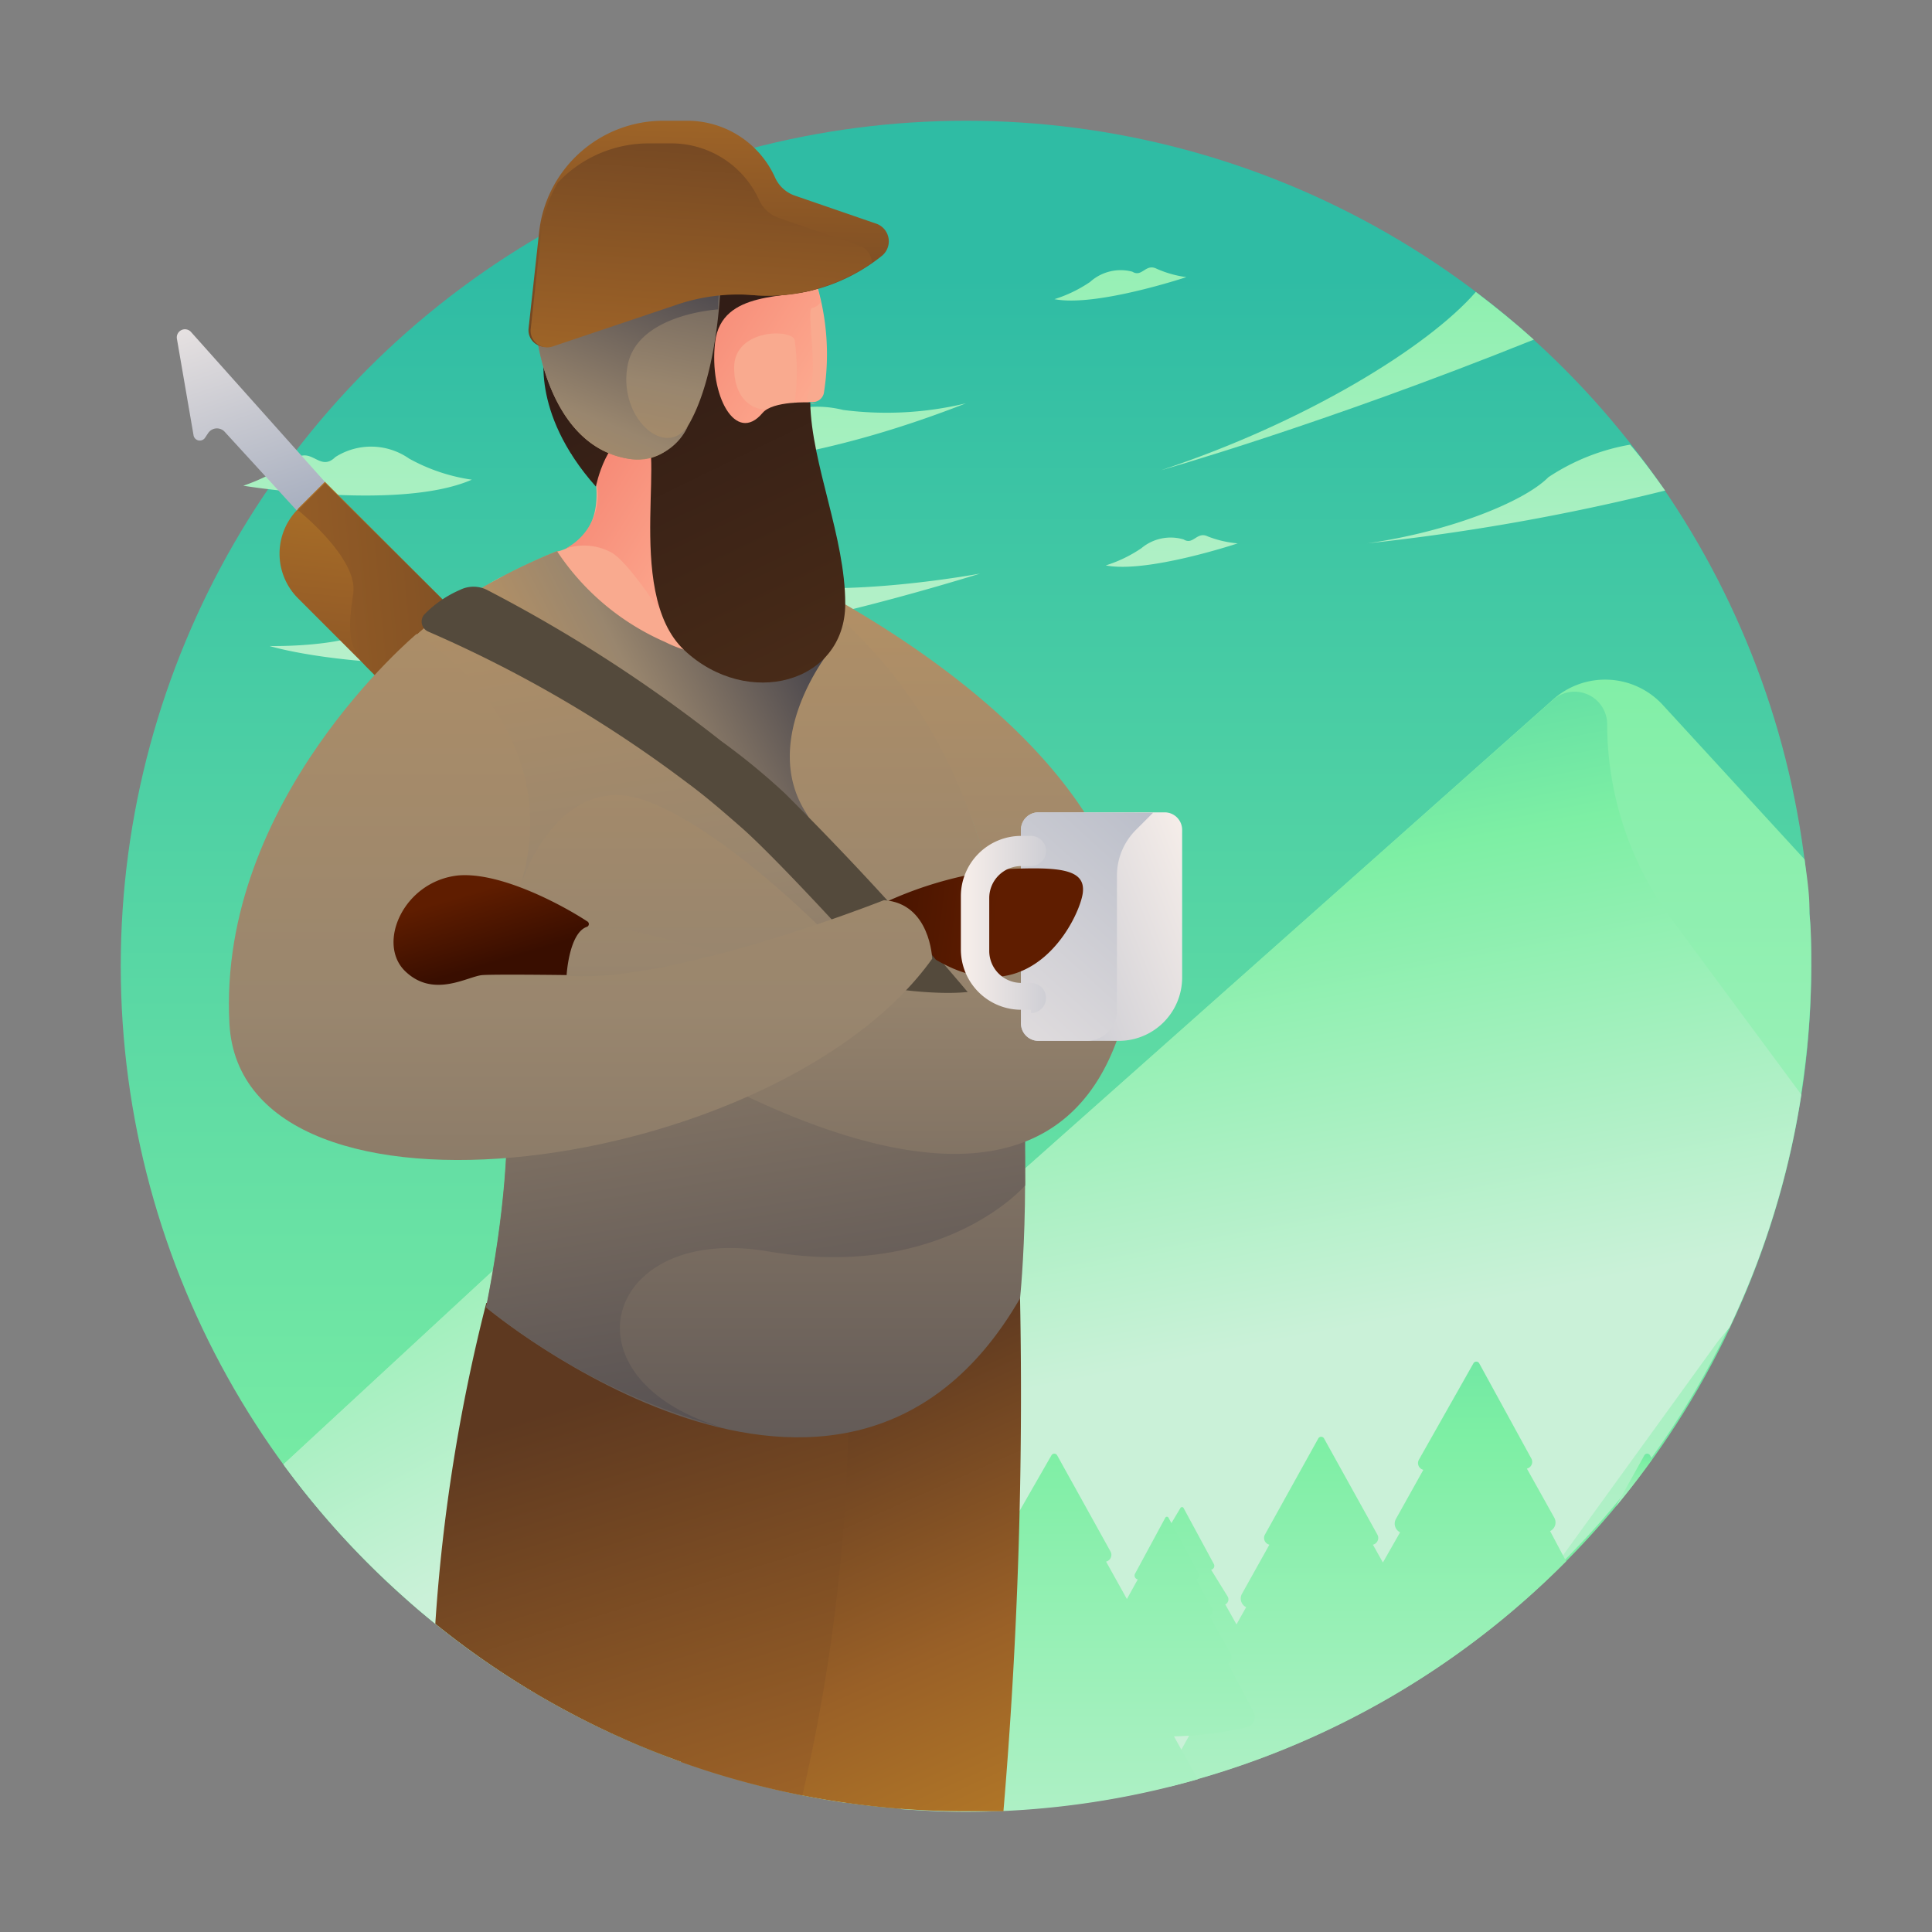 <svg id="Layer_1" data-name="Layer 1" xmlns="http://www.w3.org/2000/svg" xmlns:xlink="http://www.w3.org/1999/xlink" viewBox="0 0 64 64"><rect x="0" y="0" width="64" height="64" fill="#808080" stroke="none"/><defs><style>.cls-1{fill:url(#linear-gradient);}.cls-2{fill:url(#linear-gradient-2);}.cls-3{fill:url(#linear-gradient-3);}.cls-4{fill:url(#linear-gradient-4);}.cls-5{fill:url(#linear-gradient-5);}.cls-6{fill:url(#linear-gradient-6);}.cls-7{fill:url(#linear-gradient-7);}.cls-8{fill:url(#linear-gradient-8);}.cls-9{fill:url(#linear-gradient-9);}.cls-10{fill:url(#linear-gradient-10);}.cls-11{fill:url(#linear-gradient-11);}.cls-12{fill:url(#linear-gradient-12);}.cls-13{fill:url(#linear-gradient-13);}.cls-14{fill:url(#linear-gradient-14);}.cls-15{fill:url(#linear-gradient-15);}.cls-16{fill:url(#linear-gradient-16);}.cls-17{fill:url(#linear-gradient-17);}.cls-18{fill:url(#linear-gradient-18);}.cls-19{fill:url(#linear-gradient-19);}.cls-20{fill:url(#linear-gradient-20);}.cls-21{fill:url(#linear-gradient-21);}.cls-22{fill:url(#linear-gradient-22);}.cls-23{fill:url(#linear-gradient-23);}.cls-24{fill:#544a3c;}.cls-25{fill:url(#linear-gradient-24);}.cls-26{fill:url(#linear-gradient-25);}.cls-27{fill:url(#linear-gradient-26);}.cls-28{fill:url(#linear-gradient-27);}.cls-29{fill:#99866e;}.cls-30{fill:url(#linear-gradient-28);}.cls-31{fill:url(#linear-gradient-29);}.cls-32{fill:url(#linear-gradient-30);}.cls-33{fill:#f9aa8f;}.cls-34{fill:url(#linear-gradient-31);}.cls-35{fill:url(#linear-gradient-32);}.cls-36{fill:url(#linear-gradient-33);}.cls-37{fill:url(#linear-gradient-34);}.cls-38{fill:url(#linear-gradient-35);}.cls-39{fill:url(#linear-gradient-36);}</style><linearGradient id="linear-gradient" x1="32" y1="97.25" x2="32" y2="9.14" gradientUnits="userSpaceOnUse"><stop offset="0" stop-color="#caf1d8"/><stop offset="0.51" stop-color="#7defa4"/><stop offset="1" stop-color="#2fbca4"/></linearGradient><linearGradient id="linear-gradient-2" x1="34.7" y1="66.08" x2="34.7" y2="-25.09" xlink:href="#linear-gradient"/><linearGradient id="linear-gradient-3" x1="21.16" y1="49.18" x2="6.67" y2="21.94" xlink:href="#linear-gradient"/><linearGradient id="linear-gradient-4" x1="37.76" y1="45.35" x2="32.12" y2="16.21" xlink:href="#linear-gradient"/><linearGradient id="linear-gradient-5" x1="44.02" y1="65.95" x2="44.02" y2="29.77" xlink:href="#linear-gradient"/><linearGradient id="linear-gradient-6" x1="54.13" y1="50.74" x2="54.13" y2="46.24" xlink:href="#linear-gradient"/><linearGradient id="linear-gradient-7" x1="29.25" y1="67.15" x2="29.25" y2="28.89" xlink:href="#linear-gradient"/><linearGradient id="linear-gradient-8" x1="44.63" y1="24.01" x2="44.63" y2="-12.25" xlink:href="#linear-gradient"/><linearGradient id="linear-gradient-9" x1="50.22" y1="24.35" x2="50.22" y2="-8.58" xlink:href="#linear-gradient"/><linearGradient id="linear-gradient-10" x1="1501.51" y1="29.88" x2="1501.51" y2="-31.66" gradientTransform="matrix(-1, 0, 0, 1, 1522.22, 0)" xlink:href="#linear-gradient"/><linearGradient id="linear-gradient-11" x1="1496.75" y1="29.88" x2="1496.75" y2="-31.66" gradientTransform="matrix(-1, 0, 0, 1, 1522.22, 0)" xlink:href="#linear-gradient"/><linearGradient id="linear-gradient-12" x1="1510.38" y1="29.88" x2="1510.38" y2="-31.66" gradientTransform="matrix(-1, 0, 0, 1, 1522.22, 0)" xlink:href="#linear-gradient"/><linearGradient id="linear-gradient-13" x1="1485.1" y1="29.88" x2="1485.1" y2="-31.66" gradientTransform="matrix(-1, 0, 0, 1, 1522.22, 0)" xlink:href="#linear-gradient"/><linearGradient id="linear-gradient-14" x1="1483.44" y1="29.88" x2="1483.44" y2="-31.66" gradientTransform="matrix(-1, 0, 0, 1, 1522.22, 0)" xlink:href="#linear-gradient"/><linearGradient id="linear-gradient-15" x1="1495.85" y1="29.88" x2="1495.85" y2="-31.66" gradientTransform="matrix(-1, 0, 0, 1, 1522.22, 0)" gradientUnits="userSpaceOnUse"><stop offset="0" stop-color="#fff"/><stop offset="0.84" stop-color="#cddfec"/></linearGradient><linearGradient id="linear-gradient-16" x1="3.97" y1="1.16" x2="9.43" y2="17.38" gradientUnits="userSpaceOnUse"><stop offset="0" stop-color="#fcfbff"/><stop offset="0.48" stop-color="#f5ede9"/><stop offset="1" stop-color="#a5adbe"/></linearGradient><linearGradient id="linear-gradient-17" x1="23.25" y1="13.53" x2="21.09" y2="33.39" gradientTransform="translate(26.52 -6.55) rotate(45)" gradientUnits="userSpaceOnUse"><stop offset="0.01" stop-color="#bc8127"/><stop offset="0.38" stop-color="#996027"/><stop offset="0.94" stop-color="#5e3920"/></linearGradient><linearGradient id="linear-gradient-18" x1="-3.21" y1="21.09" x2="27.31" y2="18.23" gradientTransform="matrix(1, 0, 0, 1, 0, 0)" xlink:href="#linear-gradient-17"/><linearGradient id="linear-gradient-19" x1="33.87" y1="63.48" x2="26.11" y2="46.04" gradientUnits="userSpaceOnUse"><stop offset="0.01" stop-color="#bc8127"/><stop offset="0.48" stop-color="#996027"/><stop offset="1" stop-color="#5e3920"/></linearGradient><linearGradient id="linear-gradient-20" x1="26.9" y1="68.51" x2="19.56" y2="44.76" gradientTransform="matrix(1, 0, 0, 1, 0, 0)" xlink:href="#linear-gradient-17"/><linearGradient id="linear-gradient-21" x1="23.04" y1="3.14" x2="23.04" y2="57.68" gradientUnits="userSpaceOnUse"><stop offset="0" stop-color="#cf9b5b"/><stop offset="0.52" stop-color="#99866e"/><stop offset="1" stop-color="#424049"/></linearGradient><linearGradient id="linear-gradient-22" x1="15.42" y1="26.49" x2="26.96" y2="20.59" xlink:href="#linear-gradient-21"/><linearGradient id="linear-gradient-23" x1="18.74" y1="3.86" x2="26.48" y2="52.59" xlink:href="#linear-gradient-21"/><linearGradient id="linear-gradient-24" x1="27.45" y1="6.13" x2="27.45" y2="55.6" xlink:href="#linear-gradient-21"/><linearGradient id="linear-gradient-25" x1="49.72" y1="25.3" x2="29.16" y2="33.3" xlink:href="#linear-gradient-16"/><linearGradient id="linear-gradient-26" x1="18.17" y1="49.56" x2="41.78" y2="23.53" xlink:href="#linear-gradient-16"/><linearGradient id="linear-gradient-27" x1="39.19" y1="31.22" x2="26.58" y2="29.74" gradientUnits="userSpaceOnUse"><stop offset="0.49" stop-color="#5f1d00"/><stop offset="0.97" stop-color="#390e00"/></linearGradient><linearGradient id="linear-gradient-28" x1="19.23" y1="-3.24" x2="19.23" y2="67.39" xlink:href="#linear-gradient-21"/><linearGradient id="linear-gradient-29" x1="15.14" y1="27.1" x2="16.57" y2="32" xlink:href="#linear-gradient-27"/><linearGradient id="linear-gradient-30" x1="27.13" y1="30.56" x2="37.43" y2="30.56" xlink:href="#linear-gradient-16"/><linearGradient id="linear-gradient-31" x1="33.96" y1="20.66" x2="19.87" y2="11.76" gradientUnits="userSpaceOnUse"><stop offset="0" stop-color="#fbc19e"/><stop offset="0.48" stop-color="#ffb699"/><stop offset="1" stop-color="#f47e6d"/></linearGradient><linearGradient id="linear-gradient-32" x1="28.5" y1="23.25" x2="20.82" y2="7.45" gradientUnits="userSpaceOnUse"><stop offset="0.03" stop-color="#4a2c18"/><stop offset="1" stop-color="#2b1915"/></linearGradient><linearGradient id="linear-gradient-33" x1="-135.83" y1="214.4" x2="-134.69" y2="197.86" gradientTransform="translate(181.27 -174.03) rotate(7.46)" xlink:href="#linear-gradient-21"/><linearGradient id="linear-gradient-34" x1="17.12" y1="20.32" x2="22.17" y2="7.97" xlink:href="#linear-gradient-21"/><linearGradient id="linear-gradient-35" x1="23.75" y1="-1.45" x2="23.34" y2="15.1" gradientTransform="matrix(1, 0, 0, 1, 0, 0)" xlink:href="#linear-gradient-17"/><linearGradient id="linear-gradient-36" x1="22.64" y1="18.12" x2="23.91" y2="-0.72" gradientTransform="matrix(1, 0, 0, 1, 0, 0)" xlink:href="#linear-gradient-17"/></defs><title>hunter</title><circle class="cls-1" cx="32" cy="32" r="28"/><path class="cls-2" d="M59.94,30.27c0-.05,0-.1,0-.16,0-.55-.09-1.1-.16-1.64h0l-4.7-5.12a2.59,2.59,0,0,0-3.63-.18L33.26,39.33a1.62,1.62,0,0,1-2.17,0l-4.61-4.25a1.89,1.89,0,0,0-2.56,0L9.39,48.51a28.18,28.18,0,0,0,3.13,3.59l.14.13q.5.47,1,.92l.17.15q.54.46,1.11.9l.09.07a28,28,0,0,0,2.62,1.77l.16.09q.57.34,1.16.65l.34.17,1.05.51.38.17,1.11.46.33.13a27.77,27.77,0,0,0,3,.92l.42.1,1.09.24.54.1,1,.16.56.07,1.09.1.5,0c.53,0,1.06,0,1.6,0A28,28,0,0,0,60,32C60,31.42,60,30.84,59.94,30.27Z"/><path class="cls-3" d="M23.9,39.39a5.2,5.2,0,0,0,1.36-3.51v-.22a.8.8,0,0,0-1.33-.6h0L9.39,48.51a28.1,28.1,0,0,0,10.79,8.87l6.5-9.83-2.85-3.33A3.65,3.65,0,0,1,23.9,39.39Z"/><path class="cls-4" d="M55.36,30.43A10.89,10.89,0,0,1,53.24,24a1.08,1.08,0,0,0-1.79-.82h0L33.74,38.9l-17.8,16a28,28,0,0,0,35.23-2.54l5.69-7.86c.13-.18.29-.35.43-.52a27.8,27.8,0,0,0,2.38-7.72Z"/><path class="cls-5" d="M51.88,51.72l-.53-1a.32.32,0,0,0,.14-.44l-.91-1.63h0a.23.23,0,0,0,.15-.33L49,45.16a.11.11,0,0,0-.19,0L47,48.36a.23.23,0,0,0,.15.33h0l-.91,1.63a.32.32,0,0,0,.14.44l-.57,1-.33-.59h0a.23.23,0,0,0,.15-.33l-1.77-3.19a.11.11,0,0,0-.19,0l-1.77,3.19a.23.23,0,0,0,.15.33h0l-.91,1.63a.32.32,0,0,0,.14.44l-.32.57-.37-.66a.19.19,0,0,0,.08-.26L40.12,52h0a.13.13,0,0,0,.09-.19l-1-1.85a.06.06,0,0,0-.11,0L38,51.8a.13.13,0,0,0,.09.19h0l-.53.95a.19.19,0,0,0,.08.26L37,54.43a.26.26,0,0,0,.08.34l-.87,1.57a.35.35,0,0,0,.23.52,12,12,0,0,0,3.14.3l-.86,1.54a.6.6,0,0,0,0,.49A28,28,0,0,0,51.88,51.72Z"/><path class="cls-6" d="M54.73,48.34l-.07-.13a.11.11,0,0,0-.19,0l-.94,1.69C53.95,49.4,54.35,48.87,54.73,48.34Z"/><path class="cls-7" d="M40.68,55.11a.26.26,0,0,0,.08-.34l-.69-1.24a.19.19,0,0,0,.08-.26l-.53-.95h0a.13.13,0,0,0,.09-.19l-1-1.85a.06.06,0,0,0-.11,0l-1,1.85a.13.13,0,0,0,.09.19h0l-.36.65-.69-1.24h0a.23.23,0,0,0,.15-.33l-1.77-3.19a.11.11,0,0,0-.19,0L33,51.4a.23.23,0,0,0,.15.33h0l-.48.86-1-1.83a.32.32,0,0,0,.14-.44l-.91-1.63h0a.23.23,0,0,0,.15-.33l-1.77-3.19a.11.11,0,0,0-.19,0l-1.77,3.19a.23.23,0,0,0,.15.33h0l-.91,1.63a.32.32,0,0,0,.14.44l-.57,1-.33-.59h0a.23.23,0,0,0,.15-.33l-1.77-3.19a.11.11,0,0,0-.19,0l-1.77,3.19a.23.23,0,0,0,.15.33h0l-.91,1.63a.32.32,0,0,0,.14.44l-.32.57-.37-.66a.19.19,0,0,0,.08-.26L20.4,52h0a.13.13,0,0,0,.09-.19l-1-1.85a.06.06,0,0,0-.11,0l-1,1.85a.13.13,0,0,0,.09.19h0l-.53.95a.19.19,0,0,0,.08.26l-.69,1.24a.26.26,0,0,0,.08.34l-.45.8a27.94,27.94,0,0,0,2.78,1.57h.17l0,.06A27.81,27.81,0,0,0,28,59.72l.62-.12a.61.61,0,0,0,.4-.89l-.61-1.11a20.61,20.61,0,0,0,2.31-.05l-.94,1.69a.6.6,0,0,0,.08.69c.7.05,1.4.09,2.11.09a28,28,0,0,0,7.71-1.08l-.79-1.42a12,12,0,0,0,2.4-.3.35.35,0,0,0,.23-.52Z"/><path class="cls-8" d="M48.89,9.67C47.3,11.5,43.23,14,38.45,15.58c0,0,5.32-1.5,12.36-4.33C50.2,10.7,49.56,10.18,48.89,9.67Z"/><path class="cls-9" d="M54,14.73a7.06,7.06,0,0,0-2.71,1.08c-.8.81-3.26,1.8-6,2.19a72.94,72.94,0,0,0,9.87-1.75C54.79,15.73,54.42,15.22,54,14.73Z"/><path class="cls-10" d="M32.47,19s-4.61.86-7.29.29-4.09.61-5.9-.19a3.2,3.2,0,0,0-3.88,1c-.51.76-1.87,0-2.9.68s-3.57.62-3.57.62S16.71,23.84,32.47,19Z"/><path class="cls-11" d="M32,13.36a11.24,11.24,0,0,1-4.07.22c-1.54-.38-2.26.42-3.32-.12a1.53,1.53,0,0,0-2.12.69c-.24.52-1.05,0-1.59.47a3.86,3.86,0,0,1-2,.43S23.44,16.71,32,13.36Z"/><path class="cls-12" d="M8.06,16.09s5.17.85,7.57-.2a6.06,6.06,0,0,1-2.08-.7,2.2,2.2,0,0,0-2.44-.05c-.53.52-.79-.4-1.39.1A6.46,6.46,0,0,1,8.06,16.09Z"/><path class="cls-13" d="M39.3,9.18s-3,1-4.37.73a4.47,4.47,0,0,0,1.18-.57A1.51,1.51,0,0,1,37.51,9c.32.2.44-.28.8-.1A3.58,3.58,0,0,0,39.3,9.18Z"/><path class="cls-14" d="M41,18s-3,1-4.37.73a4.47,4.47,0,0,0,1.18-.57,1.51,1.51,0,0,1,1.4-.29c.32.2.44-.28.8-.1A3.58,3.58,0,0,0,41,18Z"/><path class="cls-15" d="M24.79,9.8a9.36,9.36,0,0,0,3.15-.75A3.27,3.27,0,0,1,27,9a1.1,1.1,0,0,0-1,.2c-.16.22-.38-.07-.57.16A2.62,2.62,0,0,1,24.79,9.8Z"/><path id="_Path_" data-name="&lt;Path&gt;" class="cls-16" d="M11.09,16.33,6.33,11a.27.27,0,0,0-.47.22l.55,3.19a.21.21,0,0,0,.39.08l.1-.15a.35.35,0,0,1,.53-.05l3.36,3.67S11.45,18.61,11.09,16.33Z"/><path id="_Rectangle_" data-name="&lt;Rectangle&gt;" class="cls-17" d="M21.58,12.34h1.27a0,0,0,0,1,0,0v32.8a0,0,0,0,1,0,0H19.49a0,0,0,0,1,0,0V14.44a2.09,2.09,0,0,1,2.09-2.09Z" transform="translate(-14.12 23.39) rotate(-45)"/><path class="cls-18" d="M11.7,19.66c-.17,1.16-.19,1.74.41,2.4l1.3,1.3,2.35-.78L16,21.19,10.77,16l-.9.9S11.88,18.5,11.7,19.66Z"/><path class="cls-19" d="M19.23,45.6c1.32,1.32,2.44,6.57,3.33,12.77A27.94,27.94,0,0,0,32,60c.42,0,.83,0,1.24,0a164.12,164.12,0,0,0,.55-17Z"/><path class="cls-20" d="M14.42,53.79a27.88,27.88,0,0,0,12.16,5.68,59.28,59.28,0,0,0,1.53-12.73l-12-3.58A58.45,58.45,0,0,0,14.42,53.79Z"/><path class="cls-21" d="M25.39,18.66l-6.95-.4s-7.62,2.9-6.14,6.93,6.28,5.62,3.8,18.12c0,0,11.81,9.88,17.69-.3C33.79,43,35.87,23.66,25.39,18.66Z"/><path class="cls-22" d="M26.69,26.91c-1.53-2.42.76-5.3.76-5.3l-5.13-3.12-3.88-.22a18.62,18.62,0,0,0-2.68,1.33l.73.83S28.47,29.72,26.69,26.91Z"/><path class="cls-23" d="M17,30.4c.17-1.58,1.68-4.84,4.35-3.89S27.45,31,27.45,31l1.51.17-2.43-3.5L14.88,20.42l-.74.32c-1.41,1.18-2.47,2.71-1.83,4.45,1.48,4,6.28,5.62,3.8,18.12a21.48,21.48,0,0,0,8.1,4.06c-5.77-1.53-4.27-6.85,1.21-5.92,5.81,1,8.53-2.17,8.54-2.18,0-.65,0-1.35,0-2.11C33,36.89,16.88,31.94,17,30.4Z"/><path id="_Path_2" data-name="&lt;Path&gt;" class="cls-24" d="M33,34a3.14,3.14,0,0,1-2,.36c-1-1.28-5.16-5.85-6.5-7-.56-.49-1.15-1-1.75-1.44a41.91,41.91,0,0,0-8.57-5,.36.36,0,0,1-.1-.59,3.71,3.71,0,0,1,1.16-.79,1,1,0,0,1,.89,0,48.66,48.66,0,0,1,7.75,5Q25,25.35,26,26.28A102.38,102.38,0,0,1,33,34Z"/><path class="cls-25" d="M25.39,18.66S40.66,25.41,36.9,34.72s-19.49-2.88-19.49-2.88a4,4,0,0,1,3.57-1c2.11.47,13,3.75,12.39.9S31.85,22.62,25.39,18.66Z"/><path id="_Rectangle_2" data-name="&lt;Rectangle&gt;" class="cls-26" d="M34.4,26.91h4.18a.58.58,0,0,1,.58.58v4.89a2.1,2.1,0,0,1-2.1,2.1H34.4a.58.58,0,0,1-.58-.58V27.48A.58.58,0,0,1,34.4,26.91Z"/><path class="cls-27" d="M34.4,26.91a.58.58,0,0,0-.58.58v6.41a.58.58,0,0,0,.58.58H36a1,1,0,0,0,1-1V29a2.14,2.14,0,0,1,.63-1.51l.57-.57Z"/><path class="cls-28" d="M29.41,29.85a12.69,12.69,0,0,1,3.92-1.06c1.78-.08,2.63,0,2.54.78S34.21,33.69,31,31.79"/><polygon id="_Path_3" data-name="&lt;Path&gt;" class="cls-29" points="12.3 37.94 12.31 37.94 12.3 37.94 12.3 37.94"/><path class="cls-30" d="M13.8,21s-6.6,5.5-6.2,12.91,18.17,5,23.28-2.15c0,0-.06-1.84-1.6-1.94,0,0-14.29,5.67-12.2,0S13.8,21,13.8,21Z"/><path class="cls-31" d="M19.45,30.7a.1.1,0,0,0,0-.18C18.66,30,16.6,28.88,15.18,29c-1.81.19-2.71,2.25-1.76,3.17s2.09.16,2.57.13,2.78,0,2.78,0S18.85,30.89,19.45,30.7Z"/><path class="cls-32" d="M34.15,33.45h-.32a2,2,0,0,1-2-2V29.69a2,2,0,0,1,2-2h.32a.48.48,0,0,1,0,1h-.32a1.06,1.06,0,0,0-1.06,1.06v1.75a1.06,1.06,0,0,0,1.06,1.06h.32a.48.48,0,0,1,0,1Z"/><path class="cls-33" d="M26.89,8.93a8.06,8.06,0,0,1,.4,4.1.38.38,0,0,1-.37.29h-.6s.14,2.14-.92,2.38-3.19,1.57,0,3-.57,4-3.36,2.57a8.24,8.24,0,0,1-3.58-3S20,18,19.73,15.9,17.37,7.68,21,6.6a5.39,5.39,0,0,1,4,.07A3.81,3.81,0,0,1,26.89,8.93Z"/><path class="cls-34" d="M26.9,10.2a.45.45,0,0,0,.29-.19c-.09-.41-.2-.78-.3-1.08a4,4,0,0,0-.5-1c-2,.25-5.38.68-5.43.65s-1.23,3.61-1.23,3.61l-.53.9c.21,1.17.47,2.21.54,2.82a2,2,0,0,1-1,2.26,1.91,1.91,0,0,1,1.47.11c.7.31,2.43,3.17,2.47,3.23h0l.81-3.75.28-.34c-.29-.75.63-1.36,1.35-1.61l1.08-1.3s-.23-1.18-.61-1-1.27-.08-1.27-1.33,1.8-1.3,2-.94a7.44,7.44,0,0,1,0,2.12h.6a.38.38,0,0,0,.18,0s-.57.15-.28-.44S26.7,10.22,26.9,10.2Z"/><path class="cls-35" d="M26.84,13.33s-1.24-.06-1.58.35c-.89,1.06-1.78-.59-1.57-2.35s2.45-1.41,3.38-1.77S25.39,7.3,25.39,7.3l-4.63,1-2.7,3.25s-.54,2.07,1.68,4.57c0,0,.35-1.82,1.43-1.85s-.59,5.31,1.5,7.27S28,22.64,28,20C28,17.79,26.88,15.38,26.84,13.33Z"/><path id="_Path_4" data-name="&lt;Path&gt;" class="cls-36" d="M17.77,11.05s.38,3.8,3.14,4.16,2.95-5.64,2.95-5.64A7.47,7.47,0,0,0,17.77,11.05Z"/><path class="cls-37" d="M21.94,9.45l-3.57,1.14a6,6,0,0,0-.6.46s.38,3.8,3.14,4.16a1.87,1.87,0,0,0,1.88-1.1c-.77,1.11-2.32-.29-2-2s3-1.86,3-1.86h0c0-.44.05-.73.05-.73A7.81,7.81,0,0,0,21.94,9.45Z"/><path class="cls-38" d="M29,7.4l-2.67-.92a1.12,1.12,0,0,1-.66-.61h0A3.19,3.19,0,0,0,22.81,4H22a4.14,4.14,0,0,0-4.14,3.68l-.35,3.2a.55.55,0,0,0,.72.58l4.16-1.4A6.34,6.34,0,0,1,25,9.78a6,6,0,0,0,4.22-1.31A.62.62,0,0,0,29,7.4Z"/><path class="cls-39" d="M28.47,8.14,25.8,7.22a1.12,1.12,0,0,1-.66-.61,3.19,3.19,0,0,0-2.88-1.86h-.78a4.13,4.13,0,0,0-3,1.3,4.12,4.12,0,0,0-.55,1.65l-.35,3.2a.55.55,0,0,0,.72.58l4.16-1.4A6.34,6.34,0,0,1,25,9.78,6,6,0,0,0,28.88,8.7.61.61,0,0,0,28.47,8.14Z"/></svg>